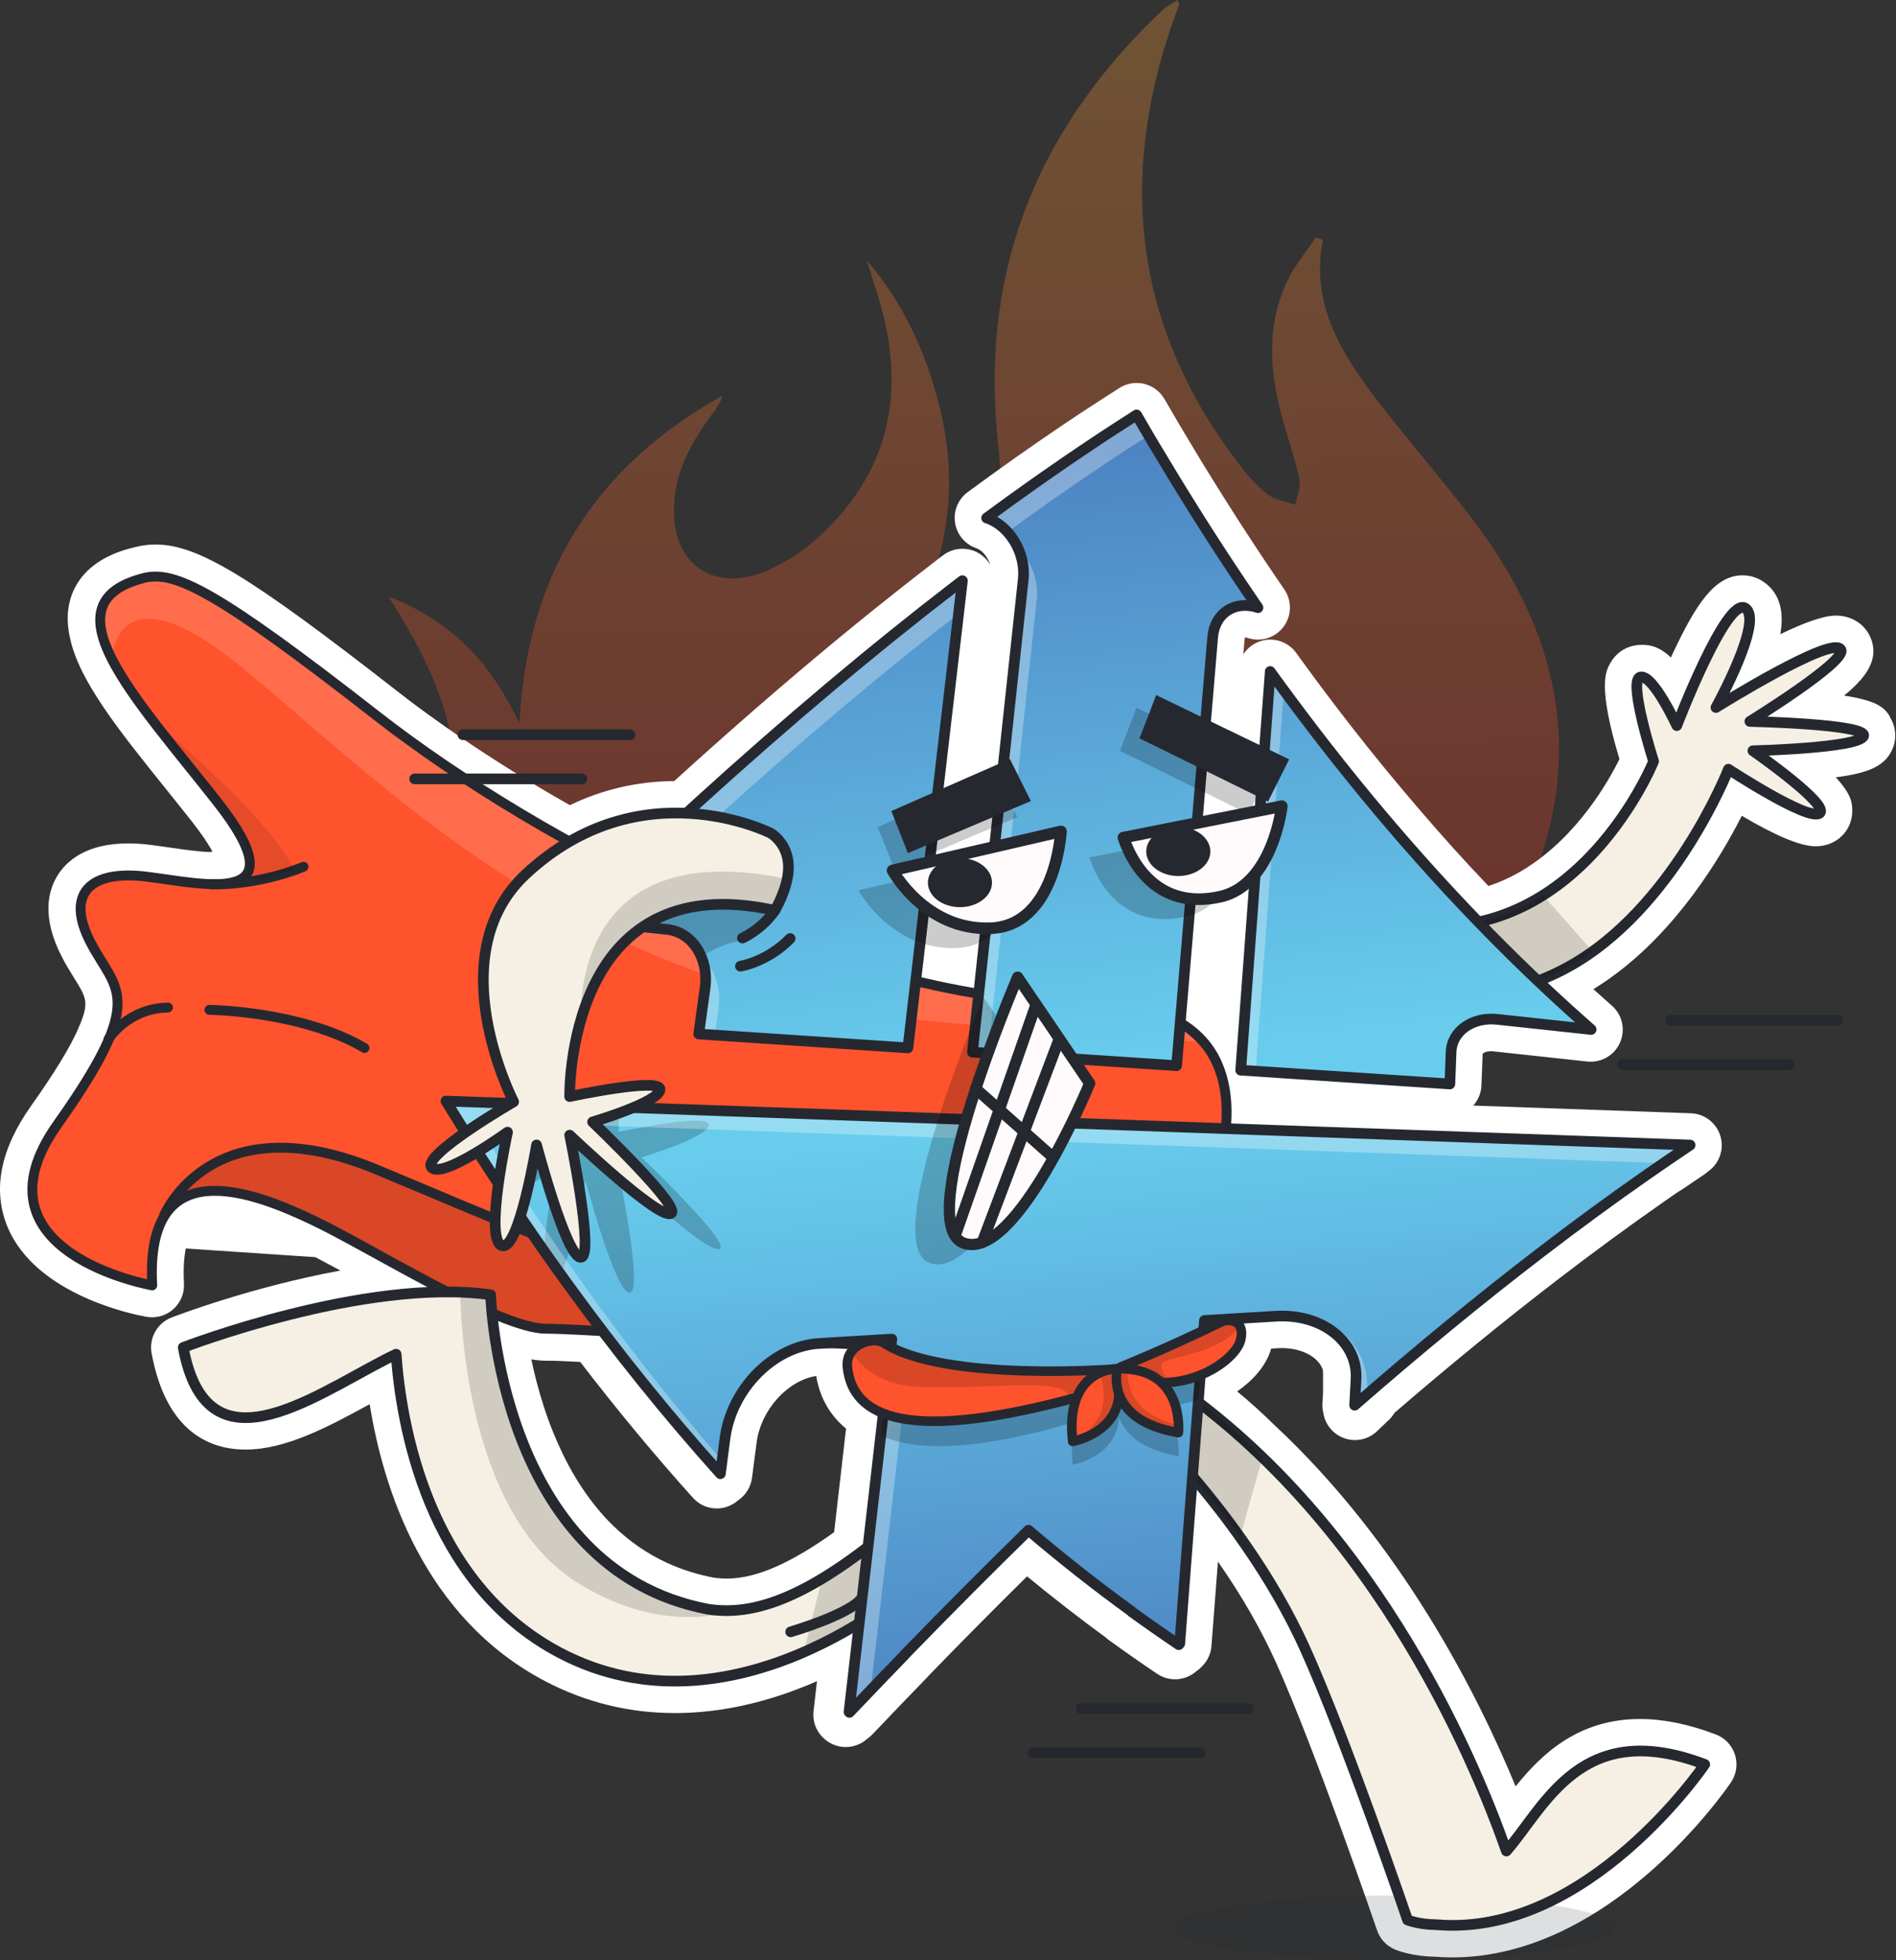 <svg width="1036" height="1071" viewBox="0 0 1036 1071" fill="none" xmlns="http://www.w3.org/2000/svg">
<rect x="0" y="0" width="1036" height="1071" fill="#333333" stroke="none"/>
<path opacity="0.3" d="M84.582 467.255C90.819 487.188 95.015 507.237 103.408 525.626C112.354 545.238 129.606 558.526 153.211 564.908C138.174 539.322 132.229 513.036 140.388 485.002C148.315 457.697 163.556 434.588 186.053 415.587C186.024 423.193 183.547 430.1 183.372 437.065C183.022 450.295 182.847 463.729 184.742 476.784C186.286 487.363 193.164 496.105 205.607 498.174C218.021 500.214 228.629 494.357 233.087 484.827C240.023 469.994 246.522 454.083 248.066 438.201C251.68 401.454 238.071 368.028 218.75 336.468C216.622 333 214.553 329.532 212.455 326.035C247.746 339.44 269.223 363.832 283.852 395.392C287.582 316.943 322.523 256.358 394.823 216.143C393.57 220.543 390.743 224.04 388.091 227.654C375.735 244.585 366.789 262.565 368.421 283.751C370.461 310.066 391.821 322.917 417.874 312.251C428.598 307.851 438.856 301.148 447.219 293.484C487.231 256.941 494.778 212.762 480.412 163.979C478.284 156.723 475.895 149.525 473.651 142.298C493.38 165.349 505.357 191.431 512.671 219.319C522.638 257.261 520.131 294.417 503.608 330.669C490.407 359.636 480.382 389.506 482.714 421.357C483.705 434.85 488.309 448.138 491.281 461.485C493.263 461.339 495.245 461.194 497.226 461.077C481.84 423.047 498.217 391.749 519.578 361.53C520.627 360.043 521.559 358.47 522.521 356.925C541.55 326.764 549.273 294.184 546.825 259.418C546.009 247.849 544.581 236.309 543.94 224.739C539.219 139.238 570.605 66.618 634.891 5.828C637.222 3.643 640.253 2.098 643.313 0C644.041 1.923 644.42 2.39 644.304 2.71C643.109 6.091 641.768 9.413 640.573 12.764C610.82 98.848 620.116 179.832 677.612 254.347C682.042 260.117 687.054 265.771 692.912 270.229C696.846 273.231 702.732 273.989 707.745 275.766C708.59 271.191 710.863 266.383 710.018 262.07C708.036 252.016 704.626 242.224 701.741 232.345C694.048 206.001 691.134 179.57 703.257 153.722C707.249 145.212 713.631 137.694 718.935 129.738C720.246 130.146 721.587 130.554 722.898 130.962C715.875 165.407 732.544 192.742 752.564 218.765C769.292 240.505 787.505 261.312 804.145 283.11C846.633 338.712 864.235 399.035 842.641 466.352C842.233 467.634 820.318 571.698 666.684 656.238C661.934 656.617 657.126 656.937 652.288 657.2C653.512 653.819 653.541 652.275 654.416 651.517C700.984 609.32 690.843 552.552 661.468 512.046C651.297 497.999 640.049 484.624 629.412 470.869C609.101 444.641 597.648 416.053 602.573 383.124C602.777 381.667 602.252 380.122 602.077 378.636C588.206 405.971 584.651 434.617 592.373 463.059C598.872 487.071 609.8 510.064 618.892 533.436C630.316 562.839 628.451 590.873 606.099 615.207C583.019 640.297 552.916 652.508 517.45 646.155C472.048 638.024 439.205 613.75 420.905 573.68C408.403 546.287 406.771 517.524 408.519 488.324C408.782 483.895 408.549 479.436 408.549 475.007C372.413 519.885 356.152 568.085 374.511 623.279C367.663 617.859 362.418 612.176 356.881 606.785C341.465 591.806 324.708 578.547 302.328 573.447C286.038 569.746 271.525 572.835 261.267 585.89C251.155 598.771 250.543 613.516 260.218 625.931C267.445 635.256 278.84 641.929 288.864 649.186C292.711 651.954 297.956 653.062 302.59 654.956C273.04 657.054 243.695 659.706 215.107 656.558C141.379 648.457 91.576 605.269 80.036 541.857C75.49 516.854 76.335 491.734 84.582 467.284V467.255Z" fill="url(#paint0_linear_2059_2893)"/>
<path d="M1032.76 391.544C1029.96 387.289 1027.11 382.976 1007.61 380.033C1019.27 370.533 1027.31 360.304 1021.95 348.035C1018.77 340.808 1011.57 336.321 1003.15 336.321C996.217 336.321 985.173 340.459 972.787 346.491C974.652 335.767 973.545 324.46 963.375 317.699C960.053 315.484 956.177 314.319 952.184 314.319C937.06 314.319 926.802 329.851 914.184 356.661C913.776 357.506 913.397 358.352 912.989 359.197C905.733 352.319 900.254 352.319 896.874 352.319C895.358 352.319 893.843 352.494 892.386 352.815C887.082 354.039 882.682 357.361 879.943 362.169C877.407 366.628 872.803 374.7 884.897 414.711C878.923 426.805 862.137 456.471 833.812 474.335C832.209 475.355 830.548 476.346 828.887 477.249C828.828 477.249 828.799 477.307 828.741 477.336C823.787 480.047 818.629 482.32 813.296 484.068C806.826 477.249 800.648 470.605 794.616 463.931C788.496 457.17 782.027 449.798 774.858 441.434C762.123 426.601 749.884 411.651 738.49 397.022C734.177 391.485 729.893 385.89 725.609 380.237C721.325 374.583 717.1 368.842 712.874 363.072C711.33 360.945 709.785 358.818 708.241 356.69C704.889 352.057 699.586 349.434 694.078 349.434C692.504 349.434 690.901 349.638 689.328 350.104C685.131 351.299 681.605 353.98 679.361 357.506L680.032 349.493C680.09 348.881 680.207 348.473 680.294 348.239C680.527 348.239 681.022 348.269 681.78 348.531C683.616 349.143 685.481 349.434 687.346 349.434C692.737 349.434 697.925 346.957 701.305 342.469C705.822 336.466 706.026 328.248 701.771 322.041C686.268 299.457 670.852 275.619 655.961 251.198C652.639 245.749 649.346 240.27 646.053 234.733L641.477 226.923C639.729 223.951 637.951 220.949 636.232 217.948C633.842 213.839 629.879 210.866 625.246 209.73C623.876 209.38 622.477 209.234 621.078 209.234C617.785 209.234 614.522 210.167 611.695 211.945C607.557 214.567 603.389 217.248 599.281 219.929C595.084 222.639 590.888 225.379 586.662 228.205C582.437 231.003 578.211 233.859 573.986 236.773C569.731 239.658 565.476 242.601 561.251 245.574C559.298 246.943 557.317 248.313 555.306 249.712C546.593 255.861 537.675 262.301 528.758 268.858C523.513 272.734 520.861 279.203 521.852 285.643C522.871 292.084 527.359 297.446 533.537 299.515C533.566 299.515 533.625 299.515 533.654 299.544C533.741 299.573 533.945 299.66 534.237 299.806L534.557 299.981C534.82 300.127 535.082 300.272 535.49 300.535L535.606 300.593C536.306 301.088 536.947 301.7 537.588 302.4C538.695 303.653 539.686 305.168 540.386 306.8C540.619 307.354 540.852 307.908 541.027 308.52C539.511 305.897 537.297 303.653 534.528 302.079C531.847 300.535 528.845 299.806 525.873 299.806C522.114 299.806 518.384 301.03 515.266 303.391L509.495 307.82C504.192 311.9 498.888 316.038 493.555 320.234C488.222 324.431 482.86 328.715 477.469 333.028C448.269 356.516 417.991 382.277 387.393 409.611C381.244 415.09 375.095 420.656 368.888 426.28L368.392 426.718C348.314 426.863 329.197 431.293 311.391 439.889C309.352 438.753 307.341 437.587 305.359 436.451C286.942 425.814 269.165 414.682 252.467 403.346C246.144 399.033 239.878 394.633 233.846 390.261C227.93 385.978 222.247 381.694 216.944 377.527C136.426 314.698 108.042 297.475 84.962 297.475C81.348 297.475 77.909 297.912 74.383 298.786C59.288 302.167 48.564 308.782 42.473 318.399C37.053 326.995 35.654 337.224 38.306 348.793C43.289 372.048 65.029 399.121 90.178 430.419C92.917 433.828 95.686 437.296 98.454 440.764C100.582 443.445 102.709 446.097 104.836 448.807C106.089 450.38 107.255 451.925 108.333 453.382L109.353 454.81C110.023 455.713 110.665 456.617 111.277 457.491L112.297 459.036C112.792 459.764 113.258 460.493 113.695 461.192C114.016 461.687 114.307 462.154 114.57 462.62C114.919 463.232 115.298 463.815 115.59 464.368C115.764 464.66 115.91 464.951 116.085 465.243L114.686 465.505C108.042 465.272 100.028 464.106 92.276 462.97C88.867 462.474 85.515 462.008 82.397 461.6C78.084 461.046 73.917 460.784 70.041 460.784C46.932 460.784 36.208 470.459 31.283 478.56C26.242 486.837 22.628 501.232 33.847 522.855C36.179 527.372 38.539 531.161 40.608 534.483C47.02 544.799 48.681 547.48 43.872 559.37C43.348 560.331 42.94 561.351 42.59 562.371C38.015 572.629 29.622 586.355 16.975 604.189C0.16 627.911 -4.182 650.087 4.036 670.108C19.539 707.788 73.888 718.337 80.037 719.415C81.057 719.59 82.048 719.677 83.068 719.677C87.322 719.677 91.46 718.133 94.666 715.277C98.658 711.722 100.815 706.564 100.523 701.231C100.057 692.721 100.611 686.514 101.514 682.085L172.328 686.835C176.495 689.02 181.129 691.497 186.025 694.149C137.62 703.008 96.152 718.861 93.733 719.794C85.894 722.825 81.319 731.013 82.834 739.289C90.848 782.827 115.182 791.948 134.182 791.948C156.184 791.948 179.409 779.505 201.994 767.149C209.367 813.105 231.573 883.744 297.986 918.539C319.959 930.05 343.768 935.907 368.742 935.907C393.716 935.907 419.74 930.108 446.084 918.626L446.404 918.481L444.539 934.8C443.869 940.512 446.084 946.194 450.426 949.983L451.038 950.507C454.272 953.159 458.206 954.471 462.111 954.471C466.337 954.471 470.533 952.955 473.855 949.954C474.875 949.254 475.837 948.438 476.711 947.535C486.853 936.869 497.052 926.232 507.048 915.945C507.397 915.596 507.747 915.188 508.068 914.809C525.873 896.479 543.679 878.499 561.193 861.218C575.589 873.049 590.043 884.298 604.322 894.701C604.613 894.964 604.905 895.226 605.196 895.488C605.488 895.75 605.837 895.983 606.158 896.217C614.813 902.482 623.614 908.631 632.327 914.488C635.299 916.47 638.68 917.461 642.06 917.461C646.286 917.461 650.511 915.916 653.804 912.973C654.766 912.332 655.669 911.574 656.514 910.7L657.039 910.146C659.895 907.203 661.643 903.356 661.964 899.276L665.49 853.145C678.371 871.592 688.978 890.068 697.109 908.048C718.499 955.403 752.099 1053.61 752.448 1054.6C754.08 1059.38 757.694 1063.23 762.386 1065.15C763.901 1065.76 771.944 1068.82 783.746 1069C787.01 1069.26 790.303 1069.4 793.596 1069.4C880.088 1069.4 943.209 977.667 945.832 973.733C948.833 969.304 949.62 963.767 948.017 958.667C946.414 953.567 942.568 949.487 937.555 947.593C922.81 941.969 908.88 939.142 896.203 939.142C862.632 939.142 842.641 957.909 828.158 975.948C807.147 925.067 765.591 843.062 696.293 778.485C689.27 771.607 682.713 765.692 675.981 760.155C685.51 753.598 692.271 745.234 694.573 736.783L698.362 736.55C699.061 736.521 699.731 736.492 700.431 736.492C711.417 736.492 720.684 741.504 722.841 748.527C722.899 749.168 722.928 749.722 722.928 750.247V760.796L722.578 766.799C722.491 768.577 722.666 770.296 723.074 771.957C724.006 777.873 727.911 782.973 733.536 785.362C735.75 786.295 738.052 786.761 740.355 786.761C744.813 786.761 749.185 785.071 752.507 781.836L758.976 775.658C760.142 774.551 761.133 773.269 761.919 771.928C792.78 745.322 823.146 720.552 852.229 698.258C871.55 683.454 890.812 669.35 909.521 656.294C911.998 654.575 914.475 652.856 916.923 651.166C917.593 650.816 918.234 650.437 918.846 650.029C922.955 647.231 927.035 644.463 931.115 641.724C931.844 641.257 932.514 640.704 933.126 640.15C939.362 635.925 942.189 628.173 940.12 620.917C938.051 613.602 931.494 608.473 923.917 608.211L805.02 604.015C807.73 600.984 809.333 597.108 809.478 592.999L810.149 575.66C810.557 575.252 811.984 574.319 814.724 574.319C815.161 574.319 815.627 574.319 816.152 574.407L867.324 579.944C867.965 580.002 868.577 580.031 869.218 580.031C876.096 580.031 882.419 575.98 885.217 569.569C888.277 562.575 886.47 554.416 880.729 549.403C877.378 546.46 873.998 543.458 870.646 540.428C871.083 540.165 871.521 539.903 871.958 539.612L873.123 538.854C875.542 537.31 877.873 535.736 880.088 534.162C880.147 534.133 880.205 534.075 880.234 534.046C916.165 508.285 939.945 468.914 951.747 445.689C970.456 456.762 983.978 462.358 992.05 462.358C997.733 462.358 1001.75 460.318 1004.14 458.628C1009.16 455.043 1012.13 449.215 1012.1 443.037C1012.1 439.248 1012.04 434.323 1003.07 424.678C1021.02 422.375 1030.34 418.5 1034.25 408.766C1036.52 403.113 1035.88 396.702 1032.53 391.602L1032.76 391.544ZM397.009 862.412C395.523 862.412 394.008 862.354 392.638 862.208C392.551 862.208 392.463 862.208 392.405 862.208C391.501 862.121 390.627 862.004 389.782 861.888C380.894 860.169 372.472 857.487 364.662 853.932C353.88 849.007 343.972 842.188 335.2 833.679C334.267 832.775 333.364 831.872 332.461 830.94C330.683 829.104 328.935 827.18 327.274 825.199C325.642 823.246 324.01 821.206 322.465 819.137C320.95 817.097 319.434 814.97 318.007 812.814C316.608 810.686 315.209 808.501 313.898 806.257C309.555 798.942 305.621 790.87 302.154 782.273C300.376 777.844 298.686 773.21 297.141 768.431C296.413 766.158 295.713 763.885 295.043 761.641C294.402 759.397 293.79 757.182 293.207 754.997C292.158 750.975 291.196 746.837 290.322 742.67C293.236 743.165 295.917 743.398 298.423 743.398H299.647C303.086 743.398 309.963 743.69 317.045 744.069C337.123 770.209 357.814 795.154 378.65 818.321C382.03 822.081 386.781 824.12 391.647 824.12C393.367 824.12 395.115 823.858 396.834 823.334C399.311 822.576 401.526 821.265 403.391 819.604C407.471 816.835 410.269 812.435 410.91 807.393L413.416 788.131C415.776 770.209 430.289 754.239 445.996 751.733C447.89 763.477 453.515 773.327 462.286 780.466L455.788 837.059C455.351 837.38 454.039 838.312 454.039 838.312C452.932 839.099 451.854 839.857 450.775 840.585L450.426 840.819C449.289 841.605 448.182 842.363 447.162 843.004C447.162 843.004 446.929 843.179 446.9 843.179C445.763 843.937 444.626 844.665 443.461 845.394C442.324 846.122 441.188 846.822 440.08 847.492C425.51 856.264 413.037 861.072 401.934 862.179C400.244 862.354 398.583 862.442 396.922 862.442L397.009 862.412Z" fill="white"/>
<path opacity="0.15" d="M761.919 1070.89C828.357 1070.89 882.215 1062.97 882.215 1053.2C882.215 1043.43 828.357 1035.51 761.919 1035.51C695.481 1035.51 641.623 1043.43 641.623 1053.2C641.623 1062.97 695.481 1070.89 761.919 1070.89Z" fill="#262830"/>
<path d="M78.435 315.809C92.627 312.662 118.184 322.657 206.191 391.315C294.199 460.001 460.509 548.621 597.329 548.359C734.148 548.067 644.917 717.525 598.757 730.989C552.596 744.423 324.302 725.539 298.832 725.947C273.362 726.355 202.927 681.827 171.28 666.761C139.632 651.694 79.076 627.245 83.185 702.255C83.185 702.255 -18.315 684.45 31.371 614.335C81.057 544.25 63.31 541.539 49.468 514.846C35.626 488.152 49.148 475.068 80.329 478.973C111.51 482.878 164.373 496.108 118.65 438C72.927 379.891 24.231 327.816 78.493 315.809H78.435Z" fill="#FF532D"/>
<path opacity="0.15" d="M448.211 699.252C354.958 706.945 295.713 676.201 205.753 638.9C115.794 601.599 96.036 656.443 96.036 656.443C96.036 656.443 96.21 656.618 96.444 656.851C115.386 642.135 149.831 656.531 171.221 666.701C202.898 681.796 273.304 726.295 298.773 725.887C324.243 725.479 552.538 744.363 598.698 730.929C613.356 726.645 632.356 706.654 647.073 681.359C590.451 672.325 512.759 693.919 448.182 699.223L448.211 699.252Z" fill="black"/>
<path opacity="0.15" d="M657.681 569.397C646.607 556.458 627.432 548.299 597.3 548.357C460.48 548.648 294.17 460 206.162 391.313C195.001 382.6 184.86 374.848 175.622 367.942C173.611 366.426 171.659 364.969 169.736 363.571C168.686 362.813 167.696 362.084 166.705 361.327C165.714 360.598 164.694 359.84 163.732 359.141C162.742 358.412 161.751 357.713 160.789 357.014C159.857 356.343 158.924 355.673 158.021 355.032C157.059 354.333 156.097 353.662 155.165 352.992C154.291 352.351 153.387 351.739 152.542 351.127C151.639 350.486 150.706 349.845 149.832 349.204C148.987 348.621 148.171 348.038 147.355 347.484C146.481 346.872 145.577 346.26 144.732 345.648C143.945 345.095 143.158 344.57 142.401 344.046C141.556 343.492 140.74 342.909 139.924 342.355C139.108 341.802 138.35 341.306 137.563 340.782C136.368 339.995 135.203 339.208 134.066 338.48C133.105 337.839 132.143 337.197 131.181 336.615C130.482 336.148 129.782 335.74 129.112 335.303C128.413 334.866 127.713 334.429 127.043 333.992C126.344 333.555 125.674 333.147 125.003 332.739C124.362 332.331 123.721 331.952 123.08 331.573C122.439 331.165 121.798 330.786 121.157 330.407C120.545 330.029 119.933 329.679 119.321 329.329C118.709 328.98 118.126 328.63 117.514 328.28C116.931 327.93 116.348 327.61 115.765 327.289C115.212 326.969 114.629 326.648 114.075 326.357C113.492 326.036 112.939 325.745 112.385 325.424C111.86 325.133 111.336 324.841 110.84 324.579C110.229 324.259 109.617 323.938 109.034 323.647C108.451 323.355 107.839 323.035 107.285 322.743C106.528 322.364 105.77 321.986 105.012 321.636C104.604 321.432 104.196 321.257 103.788 321.082C103.293 320.849 102.768 320.616 102.302 320.412C101.894 320.237 101.486 320.062 101.078 319.887C100.612 319.683 100.175 319.509 99.738 319.305C99.33 319.13 98.951 318.984 98.572 318.838C98.135 318.663 97.698 318.518 97.29 318.343C96.911 318.197 96.561 318.081 96.212 317.964C95.803 317.818 95.395 317.673 94.987 317.556C94.667 317.439 94.317 317.323 93.997 317.235C93.56 317.09 93.152 316.973 92.744 316.857C92.452 316.769 92.161 316.682 91.898 316.624C91.374 316.478 90.879 316.361 90.383 316.245C90.208 316.216 90.033 316.157 89.859 316.128C89.276 316.012 88.693 315.895 88.139 315.808C87.906 315.778 87.702 315.749 87.469 315.72C87.09 315.662 86.74 315.604 86.391 315.574C86.158 315.574 85.924 315.516 85.691 315.516C85.371 315.487 85.05 315.458 84.73 315.429C84.497 315.429 84.293 315.429 84.059 315.429C83.739 315.429 83.448 315.429 83.156 315.429C82.952 315.429 82.748 315.429 82.544 315.429C82.253 315.429 81.961 315.429 81.67 315.487C81.495 315.487 81.291 315.487 81.116 315.516C80.796 315.516 80.504 315.574 80.213 315.633C80.067 315.633 79.921 315.662 79.776 315.691C79.338 315.749 78.901 315.837 78.493 315.924C77.24 316.245 76.046 316.594 74.88 316.944C74.443 317.09 74.064 317.236 73.627 317.381C72.927 317.614 72.228 317.847 71.587 318.081C71.062 318.285 70.567 318.518 70.072 318.722C69.576 318.926 69.081 319.13 68.614 319.334C68.061 319.596 67.536 319.887 67.012 320.15C66.662 320.324 66.283 320.499 65.963 320.703C65.963 320.703 65.963 320.703 65.933 320.703C55.967 326.386 53.228 334.75 55.413 345.095C56.462 349.612 58.386 354.507 61.067 359.753C61.824 351.768 68.323 316.42 123.08 357.597C124.654 358.762 126.169 359.87 127.684 360.889C210.854 428.877 312.034 538.274 496.529 556.721C559.824 563.044 613.269 566.104 657.71 569.485L657.681 569.397Z" fill="white"/>
<path d="M78.434 315.806C95.511 311.435 118.183 322.655 206.191 391.312C294.198 459.999 460.509 548.618 597.328 548.356C734.148 548.064 644.916 717.522 598.756 730.986C552.596 744.42 324.301 725.536 298.832 725.944C273.362 726.352 202.927 681.824 171.279 666.758C139.631 651.692 79.075 627.242 83.184 702.252C83.184 702.252 -18.316 684.447 31.371 614.332C81.057 544.247 63.31 541.537 49.468 514.843C35.625 488.149 49.147 475.065 80.328 478.97C111.51 482.875 164.373 496.105 118.65 437.997C72.927 379.889 24.668 329.59 78.493 315.806H78.434Z" stroke="#262830" stroke-width="5.391" stroke-linecap="round" stroke-linejoin="round"/>
<path d="M301.863 678.036C271.963 667.312 241.248 653.644 205.754 638.928C115.794 601.627 89.742 663.815 89.742 663.815" stroke="#262830" stroke-width="5.391" stroke-linecap="round" stroke-linejoin="round"/>
<path d="M326.429 685C326.429 685 340.154 691.032 353.851 693.218" stroke="#262830" stroke-width="5.391" stroke-linecap="round" stroke-linejoin="round"/>
<path d="M59.288 567.733C59.288 567.733 69.575 550.86 91.781 550.452" stroke="#262830" stroke-width="5.391" stroke-linecap="round" stroke-linejoin="round"/>
<path d="M115.648 483.135C115.648 483.135 139.515 484.243 165.83 473.548" stroke="#262830" stroke-width="5.391" stroke-linecap="round" stroke-linejoin="round"/>
<path opacity="0.1" d="M85.224 394.955L85.749 396.529C95.802 409.642 107.284 423.63 118.591 437.997C138.961 463.904 139.719 475.619 131.588 480.311C150.705 480.369 160.497 474.774 160.497 474.774C147.325 446.39 85.195 394.955 85.195 394.955H85.224Z" fill="black"/>
<path d="M114.424 551.708C114.424 551.708 164.606 552.262 199.168 572.544" stroke="#262830" stroke-width="5.391" stroke-linecap="round" stroke-linejoin="round"/>
<path d="M481.839 839.101C435.999 876.373 408.432 882.463 386.779 879.141C272.137 857.256 268.086 707.381 268.086 707.381C199.516 697.735 100.114 736.173 100.114 736.173C112.82 805.005 168.597 764.469 210.561 742.73C212.601 741.681 214.553 740.748 216.447 739.845C219.099 777.292 233.204 864.862 306.145 903.096C400.243 952.403 496.789 867.252 496.789 867.252L481.81 839.101H481.839Z" fill="#F5F0E3"/>
<path opacity="0.15" d="M268.086 707.351C262.695 706.593 257.071 706.156 251.359 705.952C252.204 736.959 259.548 829.687 315.47 864.628C350.848 886.746 381.767 885.872 403.74 879.548C397.62 880.16 392.054 879.898 386.809 879.082C272.166 857.197 268.115 707.322 268.115 707.322L268.086 707.351Z" fill="black"/>
<path d="M739.509 534.454C739.509 534.454 797.734 560.274 856.075 528.713C914.416 497.153 944.432 420.249 944.432 420.249C944.432 420.249 987.97 448.778 994.206 444.32C1000.44 439.861 957.808 410.166 957.808 410.166C957.808 410.166 1015.6 408.767 1018.28 402.152C1020.96 395.537 956.147 394.138 956.147 394.138C956.147 394.138 1008.81 361.645 1005.92 355.059C1002.07 346.258 937.613 386.532 937.613 386.532C937.613 386.532 963.928 339.089 953.67 332.27C943.412 325.451 916.223 396.411 916.223 396.411C916.223 396.411 903.226 368.289 896.29 369.892C889.355 371.495 903.547 415.936 903.547 415.936C903.547 415.936 856.483 533.143 747.523 500.417L739.48 534.454H739.509Z" fill="#F5F0E3"/>
<path d="M739.509 534.454C739.509 534.454 797.734 560.274 856.075 528.713C914.416 497.153 944.432 420.249 944.432 420.249C944.432 420.249 987.97 448.778 994.206 444.32C1000.44 439.861 957.808 410.166 957.808 410.166C957.808 410.166 1015.6 408.767 1018.28 402.152C1020.96 395.537 956.147 394.138 956.147 394.138C956.147 394.138 1008.81 361.645 1005.92 355.059C1002.07 346.258 937.613 386.532 937.613 386.532C937.613 386.532 963.928 339.089 953.67 332.27C943.412 325.451 916.223 396.411 916.223 396.411C916.223 396.411 903.226 368.289 896.29 369.892C889.355 371.495 903.547 415.936 903.547 415.936C903.547 415.936 856.483 533.143 747.523 500.417L739.48 534.454H739.509Z" stroke="#262830" stroke-width="5.828" stroke-linecap="round" stroke-linejoin="round"/>
<path opacity="0.15" d="M856.075 528.716C861.029 526.035 865.75 523.004 870.296 519.769C862.166 510.59 851.325 498.379 843.136 489.112C827.662 498.846 809.07 505.694 787.126 506.131C781.356 517.205 776.402 527.171 776.519 528.657C776.665 530.668 789.137 537.983 800.269 544.19C817.463 543.316 836.784 539.177 856.104 528.716H856.075Z" fill="black"/>
<path d="M823.116 1011.27C805.252 960.331 747.698 822.346 627.605 747.277L607.847 761.528C607.847 761.528 676.971 820.772 713.165 900.853C735.167 949.52 769.117 1048.95 769.117 1048.95C769.117 1048.95 775.265 1051.46 784.707 1051.51C867.294 1058.74 931.493 963.945 931.493 963.945C863.914 938.213 844.564 986.646 823.116 1011.27Z" fill="#F5F0E3"/>
<path d="M823.116 1011.27C805.252 960.331 747.698 822.346 627.605 747.277L607.847 761.528C607.847 761.528 676.971 820.772 713.165 900.853C735.167 949.52 769.117 1048.95 769.117 1048.95C769.117 1048.95 775.265 1051.46 784.707 1051.51C867.294 1058.74 931.493 963.945 931.493 963.945C863.914 938.213 844.564 986.646 823.116 1011.27Z" stroke="#262830" stroke-width="5.828" stroke-linecap="round" stroke-linejoin="round"/>
<path opacity="0.15" d="M677.583 839.831L689.764 796.497C669.307 775.749 653.716 763.597 627.576 747.277L607.818 761.528C607.818 761.528 643.896 792.476 677.583 839.831Z" fill="black"/>
<path opacity="0.15" d="M496.819 867.254L481.84 839.104C469.746 848.953 458.935 856.588 449.143 862.475L439.177 902.632C473.739 887.595 496.819 867.254 496.819 867.254Z" fill="black"/>
<path d="M481.839 839.101C435.999 876.373 408.432 882.463 386.779 879.141C272.137 857.256 268.086 707.381 268.086 707.381C199.516 697.735 100.114 736.173 100.114 736.173C112.82 805.005 168.597 764.469 210.561 742.73C212.601 741.681 214.553 740.748 216.447 739.845C219.099 777.292 233.204 864.862 306.145 903.096C400.243 952.403 496.789 867.252 496.789 867.252L481.81 839.101H481.839Z" stroke="#262830" stroke-width="5.828" stroke-linecap="round" stroke-linejoin="round"/>
<path d="M621.048 226.691C616.968 229.285 612.859 231.937 608.75 234.618C604.612 237.299 600.474 240.009 596.336 242.778C588.031 248.314 579.638 254.055 571.187 259.971C569.235 261.312 567.311 262.681 565.359 264.051C556.675 270.171 547.932 276.494 539.102 282.993C539.102 282.993 539.161 282.993 539.19 282.993C551.721 287.189 560.638 302.197 559.122 316.476C549.855 402.619 540.588 488.732 531.351 574.816C568.535 577.293 605.72 579.741 642.904 582.218C649.49 504.148 656.047 426.078 662.633 348.037C663.741 334.952 674.814 327.783 687.374 331.98C671.609 309.016 656.164 285.12 641.039 260.321C637.688 254.813 634.337 249.276 631.015 243.681C627.692 238.086 624.37 232.432 621.077 226.721L621.048 226.691ZM525.843 317.234C523.949 318.691 522.025 320.148 520.131 321.634C509.64 329.707 499.062 338.041 488.396 346.638C441.857 384.114 393.511 426.457 343.388 473.724C333.509 483.049 323.542 492.55 313.547 502.254C330.595 504.09 347.672 505.955 364.719 507.791C378.27 509.306 387.45 523.585 385.264 539.701C384.098 548.093 382.962 556.486 381.796 564.908C419.884 567.443 458.001 569.949 496.089 572.485C506.027 487.421 515.964 402.357 525.872 317.292L525.843 317.234ZM694.077 366.891C688.686 439.483 683.324 512.074 677.932 584.666C716.02 587.172 754.138 589.707 792.225 592.214C792.459 586.356 792.692 580.499 792.896 574.641C793.362 563.334 804.698 555.379 818.249 556.923C835.297 558.759 852.374 560.595 869.421 562.431C861.058 555.087 852.752 547.569 844.535 539.846C802.804 500.709 762.851 456.647 724.675 407.719C715.933 396.499 707.278 385.017 698.71 373.302C697.137 371.175 695.592 369.019 694.048 366.862L694.077 366.891Z" fill="url(#paint1_linear_2059_2893)"/>
<path d="M621.048 226.691C616.968 229.285 612.859 231.937 608.75 234.618C604.612 237.299 600.474 240.009 596.336 242.778C588.031 248.314 579.638 254.055 571.187 259.971C569.235 261.312 567.311 262.681 565.359 264.051C556.675 270.171 547.932 276.494 539.102 282.993C539.102 282.993 539.161 282.993 539.19 282.993C551.721 287.189 560.638 302.197 559.122 316.476C549.855 402.619 540.588 488.732 531.351 574.816C568.535 577.293 605.72 579.741 642.904 582.218C649.49 504.148 656.047 426.078 662.633 348.037C663.741 334.952 674.814 327.783 687.374 331.98C671.609 309.016 656.164 285.12 641.039 260.321C637.688 254.813 634.337 249.276 631.015 243.681C627.692 238.086 624.37 232.432 621.077 226.721L621.048 226.691ZM525.843 317.234C523.949 318.691 522.025 320.148 520.131 321.634C509.64 329.707 499.062 338.041 488.396 346.638C441.857 384.114 393.511 426.457 343.388 473.724C333.509 483.049 323.542 492.55 313.547 502.254C330.595 504.09 347.672 505.955 364.719 507.791C378.27 509.306 387.45 523.585 385.264 539.701C384.098 548.093 382.962 556.486 381.796 564.908C419.884 567.443 458.001 569.949 496.089 572.485C506.027 487.421 515.964 402.357 525.872 317.292L525.843 317.234ZM694.077 366.891C688.686 439.483 683.324 512.074 677.932 584.666C716.02 587.172 754.138 589.707 792.225 592.214C792.459 586.356 792.692 580.499 792.896 574.641C793.362 563.334 804.698 555.379 818.249 556.923C835.297 558.759 852.374 560.595 869.421 562.431C861.058 555.087 852.752 547.569 844.535 539.846C802.804 500.709 762.851 456.647 724.675 407.719C715.933 396.499 707.278 385.017 698.71 373.302C697.137 371.175 695.592 369.019 694.048 366.862L694.077 366.891Z" fill="url(#paint2_linear_2059_2893)"/>
<g opacity="0.3">
<path d="M350.79 484.419C400.913 437.152 449.259 394.809 495.798 357.333C505.182 349.786 514.507 342.442 523.745 335.302C524.444 329.299 525.143 323.267 525.843 317.264C523.949 318.721 522.025 320.178 520.131 321.664C509.64 329.736 499.062 338.071 488.396 346.667C441.857 384.143 393.511 426.486 343.388 473.754C333.509 483.079 323.542 492.579 313.547 502.283L330.216 504.09C337.122 497.475 344 490.918 350.819 484.478L350.79 484.419Z" fill="white"/>
<path d="M550.526 290.688C557.986 285.239 565.388 279.876 572.761 274.689C574.713 273.32 576.665 271.979 578.589 270.609C587.04 264.694 595.433 258.982 603.738 253.416C607.905 250.648 612.043 247.937 616.152 245.256C619.999 242.75 623.816 240.302 627.634 237.884C625.448 234.153 623.234 230.423 621.048 226.664C616.968 229.258 612.859 231.91 608.75 234.591C604.612 237.272 600.474 239.982 596.336 242.75C588.031 248.287 579.638 254.028 571.187 259.944C569.234 261.284 567.311 262.654 565.359 264.023C556.674 270.143 547.932 276.467 539.102 282.965H539.189C543.502 284.452 547.378 287.191 550.555 290.717L550.526 290.688Z" fill="white"/>
<path d="M701.479 377.588C703.024 379.744 704.598 381.9 706.142 384.028C714.71 395.772 723.365 407.224 732.107 418.444C770.283 467.373 810.206 511.405 851.966 550.572C856.046 554.389 860.126 558.178 864.235 561.908L869.451 562.461C861.088 555.118 852.782 547.599 844.564 539.877C802.834 500.74 762.881 456.678 724.705 407.749C715.963 396.529 707.308 385.048 698.74 373.333C697.167 371.206 695.622 369.049 694.077 366.893C688.686 439.484 683.324 512.076 677.933 584.667C680.643 584.842 683.383 585.017 686.093 585.221C691.222 516.01 696.351 446.799 701.479 377.588Z" fill="white"/>
<path d="M381.767 564.852C384.71 565.056 387.625 565.231 390.568 565.435C391.267 560.394 391.967 555.381 392.637 550.34C394.152 539.354 390.335 529.241 383.457 523.413C385.322 528.251 386.022 533.817 385.235 539.645C384.069 548.038 382.933 556.43 381.767 564.852Z" fill="white"/>
<path d="M566.495 327.145C567.573 316.974 563.377 306.454 556.325 299.723C558.598 304.91 559.676 310.738 559.093 316.45C549.826 402.592 540.559 488.705 531.321 574.79C534.148 574.964 536.975 575.168 539.831 575.343C548.719 492.64 557.607 409.907 566.524 327.145H566.495Z" fill="white"/>
</g>
<path d="M923.509 625.611C915.641 630.886 907.685 636.306 899.671 641.901C880.7 655.131 861.408 669.265 841.767 684.331C808.837 709.568 774.975 737.369 740.209 767.705C740.471 762.926 740.704 758.147 740.966 753.367C741.986 733.114 722.578 717.756 697.604 719.068C684.461 719.855 671.289 720.641 658.146 721.428C653.629 780.265 649.112 839.131 644.624 897.968C644.45 898.143 644.275 898.317 644.1 898.521C635.474 892.722 626.936 886.748 618.426 880.599C618.426 880.599 618.397 880.599 618.368 880.57C618.397 880.541 618.455 880.512 618.485 880.483C599.339 866.611 580.513 851.807 562.037 836.071C562.037 836.071 562.008 836.042 561.979 836.013C561.95 836.042 561.921 836.1 561.892 836.129C540.094 857.432 518.005 879.638 495.566 902.718C495.245 903.038 494.924 903.388 494.604 903.708C494.604 903.708 494.633 903.708 494.662 903.708C494.662 903.738 494.604 903.767 494.604 903.796C484.521 914.2 474.351 924.778 464.151 935.531C464.064 935.473 464.005 935.385 463.918 935.327C471.728 867.427 479.509 799.498 487.319 731.599C474.176 732.386 461.004 733.172 447.861 733.959C422.887 735.271 399.748 758.525 396.135 785.831C395.29 792.271 394.445 798.682 393.629 805.123C364.924 773.184 337.152 738.709 310.284 701.67C294.198 679.494 278.432 656.384 263.016 632.401C256.518 622.26 250.048 611.973 243.666 601.54C470.271 609.554 696.904 617.568 923.509 625.582V625.611Z" fill="url(#paint3_linear_2059_2893)"/>
<g opacity="0.2">
<path d="M299.967 603.55C303.785 614.361 307.34 621.239 307.34 621.239C307.34 621.239 284.522 634.469 271.292 645.135C273.303 648.194 275.314 651.254 277.353 654.314C289.418 648.428 304.018 637.849 304.018 637.849C304.018 637.849 298.044 665.126 297.345 683.543C300.259 687.71 303.231 691.819 306.174 695.928C313.576 683.193 319.871 644.843 319.871 644.843C319.871 644.843 335.986 705.749 343.913 706.244C351.839 706.74 337.968 639.481 337.968 639.481C337.968 639.481 385.09 684.417 393.016 682.407C400.943 680.425 350.499 632.283 350.499 632.283C350.499 632.283 386.838 621.53 387.334 614.594C387.829 607.659 337.939 618.412 337.939 618.412C337.939 618.412 337.822 613.108 338.638 604.89C325.758 604.424 312.848 603.987 299.967 603.521V603.55Z" fill="black"/>
<path d="M313.518 502.223L364.69 507.76C373.025 508.693 379.698 514.492 383.108 522.535C390.481 518.484 396.367 515.104 406.304 513.734C417.99 512.161 430.638 471.508 430.638 471.508C430.638 471.508 393.22 446.825 337.56 479.202C329.575 486.749 321.59 494.413 313.518 502.223Z" fill="black"/>
</g>
<g opacity="0.3">
<path d="M496.935 739.062C492.826 739.295 488.746 739.557 484.637 739.79C477.089 805.475 469.542 871.16 461.994 936.845C462.081 936.903 462.14 936.991 462.227 937.049C466.773 932.27 471.29 927.52 475.836 922.828C482.859 861.573 489.911 800.317 496.935 739.062Z" fill="white"/>
<path d="M324.708 709.949C309.059 688.384 293.731 665.916 278.723 642.574C272.399 632.724 266.105 622.699 259.897 612.529C476.331 620.193 692.736 627.857 909.171 635.492C913.309 632.636 917.447 629.839 921.585 627.099C694.98 619.085 468.347 611.072 241.742 603.058C248.124 613.519 254.594 623.806 261.092 633.948C276.508 657.96 292.274 681.04 308.36 703.217C335.199 740.227 363 774.73 391.704 806.669C392.171 803.172 392.608 799.675 393.074 796.178C369.644 769.223 346.856 740.489 324.737 709.978L324.708 709.949Z" fill="white"/>
<path d="M624.458 883.95C624.458 883.95 624.429 883.95 624.4 883.921C624.429 883.891 624.487 883.862 624.517 883.833C605.895 870.311 587.594 855.916 569.614 840.645C569.614 840.645 569.585 840.645 569.556 840.616C569.527 840.645 569.497 840.704 569.468 840.733C568.623 841.549 567.778 842.423 566.904 843.239C583.194 856.848 599.717 869.758 616.532 881.968C616.503 881.997 616.444 882.026 616.415 882.055C616.415 882.055 616.444 882.055 616.474 882.085C624.954 888.233 633.521 894.207 642.147 900.007C642.322 899.832 642.497 899.657 642.672 899.453C642.73 898.608 642.788 897.763 642.876 896.918C636.698 892.692 630.549 888.379 624.458 883.95Z" fill="white"/>
<path d="M747.027 762.985C747.027 760.974 747.027 758.993 747.027 756.982C747.027 745.442 741.927 735.417 733.535 728.103C737.993 734.455 740.558 741.974 740.558 750.221C740.558 756.545 740.558 762.868 740.529 769.192C742.714 767.094 744.871 765.054 747.027 762.956V762.985Z" fill="white"/>
</g>
<path d="M621.049 226.691C616.969 229.285 612.86 231.937 608.751 234.618C604.613 237.299 600.475 240.009 596.337 242.778C588.032 248.314 579.639 254.055 571.188 259.971C569.235 261.312 567.312 262.681 565.36 264.051C556.675 270.171 547.933 276.494 539.103 282.993C539.103 282.993 539.161 282.993 539.19 282.993C551.721 287.189 560.639 302.197 559.123 316.476C549.856 402.619 540.589 488.732 531.351 574.816C568.536 577.293 605.721 579.741 642.905 582.218C649.491 504.148 656.048 426.078 662.634 348.037C663.741 334.952 674.815 327.783 687.375 331.98C671.61 309.016 656.165 285.12 641.04 260.321C637.689 254.813 634.338 249.276 631.015 243.681C627.693 238.086 624.371 232.432 621.078 226.721L621.049 226.691ZM525.844 317.234C523.949 318.691 522.026 320.148 520.132 321.634C509.641 329.707 499.063 338.041 488.397 346.638C441.858 384.114 393.512 426.457 343.389 473.724C333.51 483.049 323.543 492.55 313.548 502.254C330.595 504.09 347.672 505.955 364.72 507.791C378.271 509.306 387.451 523.585 385.265 539.701C384.099 548.093 382.963 556.486 381.797 564.908C419.885 567.443 458.002 569.949 496.09 572.485C506.027 487.421 515.965 402.357 525.873 317.292L525.844 317.234ZM694.078 366.891C688.686 439.483 683.324 512.074 677.933 584.666C716.021 587.172 754.138 589.707 792.226 592.214C792.459 586.356 792.693 580.499 792.897 574.641C793.363 563.334 804.699 555.379 818.25 556.923C835.298 558.759 852.374 560.595 869.422 562.431C861.059 555.087 852.753 547.569 844.535 539.846C802.805 500.709 762.852 456.647 724.676 407.719C715.934 396.499 707.279 385.017 698.711 373.302C697.138 371.175 695.593 369.019 694.049 366.862L694.078 366.891ZM923.509 625.61C915.641 630.884 907.685 636.305 899.671 641.9C880.7 655.13 861.408 669.264 841.767 684.33C808.837 709.566 774.975 737.367 740.209 767.704C740.471 762.925 740.704 758.145 740.966 753.366C741.986 733.113 722.578 717.755 697.604 719.067C684.461 719.853 671.289 720.64 658.146 721.427C653.629 780.264 649.112 839.13 644.624 897.966C644.45 898.141 644.275 898.316 644.1 898.52C635.474 892.721 626.936 886.747 618.426 880.598C618.426 880.598 618.397 880.598 618.368 880.569C618.397 880.54 618.455 880.511 618.485 880.482C599.339 866.61 580.513 851.806 562.037 836.07C562.037 836.07 562.008 836.041 561.979 836.012C561.95 836.041 561.921 836.099 561.892 836.128C540.094 857.431 518.005 879.636 495.566 902.716C495.245 903.037 494.924 903.387 494.604 903.707C494.604 903.707 494.633 903.707 494.662 903.707C494.662 903.736 494.604 903.766 494.604 903.795C484.521 914.198 474.351 924.777 464.151 935.53C464.064 935.472 464.005 935.384 463.918 935.326C471.728 867.426 479.509 799.497 487.319 731.597C474.176 732.384 461.004 733.171 447.861 733.958C422.887 735.269 399.748 758.524 396.135 785.83C395.29 792.27 394.445 798.681 393.629 805.121C364.924 773.182 337.152 738.708 310.284 701.669C294.198 679.492 278.432 656.383 263.016 632.4C256.518 622.258 250.048 611.972 243.666 601.539C470.271 609.553 696.904 617.567 923.509 625.581V625.61Z" stroke="#262830" stroke-width="5.828" stroke-linecap="round" stroke-linejoin="round"/>
<path d="M420.904 455.103C420.904 455.103 350.032 419.171 287.29 477.6C239.323 522.245 280.675 601.947 280.675 601.947C280.675 601.947 229.911 631.38 235.855 637.82C241.8 644.26 277.324 618.528 277.324 618.528C277.324 618.528 264.618 676.52 274.06 680.483C283.473 684.446 293.177 625.522 293.177 625.522C293.177 625.522 309.292 686.428 317.219 686.924C325.145 687.419 311.274 620.16 311.274 620.16C311.274 620.16 358.396 665.097 366.322 663.086C374.249 661.075 323.805 612.962 323.805 612.962C323.805 612.962 360.144 602.209 360.64 595.273C361.135 588.338 311.274 599.091 311.274 599.091C311.274 599.091 308.797 472.092 423.381 497.387C423.381 497.387 431.832 479.582 431.191 473.287C430.667 468.071 420.904 455.074 420.904 455.074V455.103Z" fill="#F5F0E3"/>
<path opacity="0.15" d="M430.113 480.195C326.078 458.398 316.957 530.843 317.102 558.149C326.923 523.558 353.209 481.944 423.381 497.447C423.381 497.447 427.957 487.801 430.113 480.195Z" fill="black"/>
<path d="M420.904 455.103C420.904 455.103 350.032 419.171 287.29 477.6C239.323 522.245 280.675 601.947 280.675 601.947C280.675 601.947 229.911 631.38 235.855 637.82C241.8 644.26 277.324 618.528 277.324 618.528C277.324 618.528 264.618 676.52 274.06 680.483C283.473 684.446 293.177 625.522 293.177 625.522C293.177 625.522 309.292 686.428 317.219 686.924C325.145 687.419 311.274 620.16 311.274 620.16C311.274 620.16 358.396 665.097 366.322 663.086C374.249 661.075 323.805 612.962 323.805 612.962C323.805 612.962 360.144 602.209 360.64 595.273C361.135 588.338 311.274 599.091 311.274 599.091C311.274 599.091 308.797 472.092 423.381 497.387C423.381 497.387 430.171 486.226 430.783 475.327C431.599 460.931 420.904 455.044 420.904 455.044V455.103Z" stroke="#262830" stroke-width="5.828" stroke-linecap="round" stroke-linejoin="round"/>
<path d="M682.158 933.492H590.829" stroke="#262830" stroke-width="5.828" stroke-linecap="round" stroke-linejoin="round"/>
<path d="M655.844 957.62H564.514" stroke="#262830" stroke-width="5.828" stroke-linecap="round" stroke-linejoin="round"/>
<path d="M344.262 401.396H252.932" stroke="#262830" stroke-width="5.828" stroke-linecap="round" stroke-linejoin="round"/>
<path d="M317.918 425.526H226.588" stroke="#262830" stroke-width="5.828" stroke-linecap="round" stroke-linejoin="round"/>
<path d="M1004.17 557.448H912.813" stroke="#262830" stroke-width="5.828" stroke-linecap="round" stroke-linejoin="round"/>
<path d="M977.829 581.605H886.499" stroke="#262830" stroke-width="5.828" stroke-linecap="round" stroke-linejoin="round"/>
<path d="M405.693 512.484C405.693 512.484 416.126 507.909 423.382 497.447" stroke="#262830" stroke-width="5.828" stroke-linecap="round" stroke-linejoin="round"/>
<path d="M404.585 527.841C404.585 527.841 419.127 525.656 431.745 512.746" stroke="#262830" stroke-width="5.828" stroke-linecap="round" stroke-linejoin="round"/>
<path d="M432.036 891.528C432.036 891.528 462.897 882.465 470.299 873.839" stroke="#262830" stroke-width="5.828" stroke-linecap="round" stroke-linejoin="round"/>
<path opacity="0.2" d="M611.956 410.225L682.187 444.728L693.669 421.736L621.019 386.62L611.956 410.225Z" fill="black"/>
<path opacity="0.2" d="M488.688 474.89L555.888 446.418L544.406 423.426L479.625 451.868L488.688 474.89Z" fill="black"/>
<g opacity="0.2">
<path d="M522.609 517.961C558.307 516.592 561.075 465.069 561.075 465.069L469.046 486.372C469.046 486.372 486.91 519.331 522.609 517.961Z" fill="black"/>
<path d="M624.371 462.682C621.864 462.769 619.475 463.264 617.347 464.08L595.229 468.481C601.407 487.015 617.202 507.618 648.121 500.77C677.029 494.358 681.779 451.316 681.779 451.316L624.4 462.711L624.371 462.682Z" fill="black"/>
<path d="M508.067 690.044C536.742 700.039 576.754 602.706 576.754 602.706L537.412 544.715C537.412 544.715 479.421 680.048 508.067 690.073V690.044Z" fill="black"/>
</g>
<path d="M556.063 533.875L595.404 591.866C595.404 591.866 555.392 689.199 526.717 679.204C498.042 669.208 556.063 533.846 556.063 533.846V533.875Z" fill="#FFFBFC"/>
<path d="M487.697 475.536L579.726 454.233C579.726 454.233 576.987 505.726 541.259 507.125C505.561 508.495 487.697 475.536 487.697 475.536Z" fill="#FFFBFC"/>
<path d="M613.88 457.612L700.401 440.447C700.401 440.447 695.651 483.46 666.742 489.9C635.852 496.778 620.058 476.175 613.851 457.612H613.88Z" fill="#FFFBFC"/>
<path d="M487.697 475.536L579.726 454.233C579.726 454.233 576.987 505.726 541.259 507.125C505.561 508.495 487.697 475.536 487.697 475.536Z" stroke="#262830" stroke-width="6.353" stroke-linecap="round" stroke-linejoin="round"/>
<path d="M613.88 457.612L700.401 440.447C700.401 440.447 695.651 483.46 666.742 489.9C635.852 496.778 620.058 476.175 613.851 457.612H613.88Z" stroke="#262830" stroke-width="6.353" stroke-linecap="round" stroke-linejoin="round"/>
<path d="M556.063 533.875L595.404 591.866C595.404 591.866 555.392 689.199 526.717 679.204C498.042 669.208 556.063 533.846 556.063 533.846V533.875Z" stroke="#262830" stroke-width="6.149" stroke-linecap="round" stroke-linejoin="round"/>
<path d="M524.531 495.612C534.204 495.612 542.045 489.61 542.045 482.207C542.045 474.803 534.204 468.802 524.531 468.802C514.858 468.802 507.017 474.803 507.017 482.207C507.017 489.61 514.858 495.612 524.531 495.612Z" fill="#262830"/>
<path d="M643.838 478.592C653.51 478.592 661.352 472.591 661.352 465.187C661.352 457.784 653.51 451.782 643.838 451.782C634.165 451.782 626.323 457.784 626.323 465.187C626.323 472.591 634.165 478.592 643.838 478.592Z" fill="#262830"/>
<path d="M533.158 594.782L575.18 632.113" stroke="#262830" stroke-width="6.149" stroke-linecap="round" stroke-linejoin="round"/>
<path d="M566.059 549L522.726 672.764" stroke="#262830" stroke-width="6.149" stroke-linecap="round" stroke-linejoin="round"/>
<path d="M578.269 568.992L536.713 678.768" stroke="#262830" stroke-width="6.149" stroke-linecap="round" stroke-linejoin="round"/>
<path opacity="0.2" d="M638.913 767.967C644.625 767.559 650.016 766.219 654.853 764.354C655.465 756.252 656.106 748.122 656.718 740.021C632.036 751.648 613.997 758.904 613.997 758.904C613.997 758.904 611.87 759.487 611.199 760.536C610.966 760.536 610.762 760.536 610.558 760.536C610.558 760.536 610.296 761.498 610.121 763.13C609.975 762.576 609.801 761.993 609.626 761.41L610.325 760.653C610.325 760.653 610.005 760.653 609.422 760.711V760.653C609.422 760.653 609.363 760.653 609.276 760.653C609.276 760.653 609.276 760.653 609.247 760.653C608.955 760.653 608.373 760.711 607.557 760.828C606.362 760.886 604.817 760.973 602.981 761.032C602.282 761.061 601.554 761.09 600.767 761.119C600.708 761.119 600.679 761.119 600.621 761.119C598.581 761.206 596.25 761.265 593.715 761.323C593.219 761.323 592.724 761.323 592.228 761.352C591.675 761.352 591.092 761.352 590.538 761.381C589.868 761.381 589.227 761.381 588.527 761.41C588.003 761.41 587.478 761.41 586.925 761.41C586.109 761.41 585.293 761.41 584.477 761.41C584.01 761.41 583.515 761.41 583.049 761.41C582 761.41 580.921 761.41 579.843 761.41C579.523 761.41 579.231 761.41 578.911 761.41C577.454 761.41 575.996 761.41 574.481 761.41C574.335 761.41 574.161 761.41 574.015 761.41C572.674 761.41 571.305 761.381 569.935 761.352C569.556 761.352 569.148 761.352 568.769 761.352C567.575 761.352 566.38 761.294 565.185 761.265C564.748 761.265 564.34 761.265 563.903 761.236C562.65 761.206 561.397 761.148 560.114 761.119C559.735 761.119 559.357 761.119 559.007 761.09C557.404 761.032 555.801 760.944 554.169 760.857C554.14 760.857 554.111 760.857 554.053 760.857C552.304 760.769 550.556 760.653 548.778 760.565C548.633 760.565 548.487 760.565 548.341 760.536C546.797 760.449 545.281 760.332 543.737 760.216C543.329 760.186 542.921 760.157 542.484 760.128C541.172 760.012 539.861 759.924 538.55 759.778C538.112 759.749 537.646 759.691 537.209 759.662C535.898 759.545 534.557 759.4 533.246 759.254C532.838 759.225 532.459 759.166 532.051 759.137C528.612 758.759 525.174 758.321 521.793 757.797C521.502 757.768 521.21 757.709 520.948 757.651C519.578 757.447 518.238 757.214 516.897 756.981C516.402 756.893 515.936 756.806 515.469 756.719C514.304 756.515 513.167 756.311 512.031 756.078C511.506 755.99 511.011 755.874 510.486 755.786C509.35 755.553 508.213 755.291 507.077 755.058C506.64 754.97 506.202 754.854 505.765 754.766C504.279 754.416 502.793 754.067 501.365 753.659C501.307 753.659 501.278 753.659 501.219 753.63C499.733 753.222 498.276 752.814 496.819 752.376C496.411 752.26 496.032 752.114 495.653 751.998C494.633 751.677 493.642 751.357 492.681 751.007C492.185 750.832 491.719 750.657 491.253 750.482C490.379 750.162 489.504 749.841 488.659 749.492C488.193 749.317 487.727 749.113 487.26 748.909C487.144 748.85 487.027 748.792 486.911 748.763C486.386 748.501 485.949 748.209 485.454 747.918C484.055 760.07 482.656 772.193 481.257 784.345C482.598 784.928 483.997 785.481 485.541 785.977C502.618 792.271 533.304 793.029 588.294 776.564C586.138 782.13 585.059 789.59 586.109 799.702C586.109 799.877 586.109 800.052 586.167 800.227C586.167 800.227 610.413 796.001 611.491 774.349C612.656 777.613 614.638 781.081 618.019 784.286C623.031 789.066 631.103 793.291 643.925 795.419C643.925 795.419 644.071 793.874 644.013 791.484C643.838 785.831 642.41 775.311 634.717 768.113C634.775 768.113 634.862 768.113 634.921 768.113C636.29 768.113 637.631 768.055 638.942 767.967H638.913Z" fill="black"/>
<path d="M464.122 746.283C464.122 746.283 458.994 805.528 599.193 760.417L610.355 747.886C610.355 747.886 517.626 754.151 480.179 732.703C480.179 732.703 463.977 735.005 464.122 746.283Z" fill="#FF532D"/>
<path opacity="0.15" d="M480.151 732.703C480.151 732.703 470.417 734.102 466.104 740.018C472.399 748.614 482.948 756.657 500.725 757.59C539.395 759.659 587.333 751.004 583.632 764.992C583.632 765.05 583.632 765.109 583.603 765.167C587.304 764.089 591.122 762.952 595.056 761.728C595.872 760.854 596.396 760.271 596.396 760.271L602.953 748.294C580.31 749.256 511.216 750.509 480.151 732.732V732.703Z" fill="black"/>
<path d="M614.026 746.168C614.026 746.168 637.514 736.697 667.617 722.068C670.794 720.523 680.381 720.494 677.991 731.714C675.602 742.933 649.637 761.263 621.166 753.57C603.797 748.878 614.026 746.168 614.026 746.168Z" fill="#FF532D"/>
<path opacity="0.15" d="M667.617 722.07C637.543 736.699 614.026 746.17 614.026 746.17C614.026 746.17 603.797 748.88 621.166 753.572C627.285 755.233 633.259 755.612 638.913 755.204C636.523 751.911 632.968 746.461 635.27 744.45C638.563 741.565 660.973 739.729 672.921 729.239C674.728 727.636 676.156 725.975 677.321 724.314C675.077 720.671 669.803 721.021 667.617 722.099V722.07Z" fill="black"/>
<path d="M463.015 746.693C465.638 773.416 493.818 790.813 599.193 760.419L610.354 747.888C610.354 747.888 516.373 755.319 483.064 733.783C476.799 729.733 461.878 734.745 463.044 746.664L463.015 746.693Z" stroke="#262830" stroke-width="5.216" stroke-linecap="round" stroke-linejoin="round"/>
<path d="M614.026 746.168C614.026 746.168 637.514 736.697 667.617 722.068C670.794 720.523 680.381 720.494 677.991 731.714C675.602 742.933 649.637 761.263 621.166 753.57C603.797 748.878 614.026 746.168 614.026 746.168Z" stroke="#262830" stroke-width="5.216" stroke-linecap="round" stroke-linejoin="round"/>
<path d="M609.422 747.888C609.422 747.888 581.766 748.092 586.109 787.462C586.109 787.462 620.058 781.546 609.422 747.888Z" fill="#FF532D"/>
<path opacity="0.15" d="M609.422 747.888C609.422 747.888 605.371 747.917 600.621 750.161C600.854 750.161 601 750.161 601 750.161C608.11 772.629 595.346 782.741 586.079 786.966C586.079 787.141 586.079 787.316 586.138 787.491C586.138 787.491 620.088 781.575 609.451 747.917L609.422 747.888Z" fill="black"/>
<path d="M609.422 747.888C609.422 747.888 581.766 748.092 586.109 787.462C586.109 787.462 620.058 781.546 609.422 747.888Z" stroke="#262830" stroke-width="5.216" stroke-linecap="round" stroke-linejoin="round"/>
<path d="M610.587 747.8C610.587 747.8 602.865 775.805 643.896 782.683C643.896 782.683 647.655 746.693 610.587 747.8Z" fill="#FF532D"/>
<path opacity="0.15" d="M616.299 747.976C614.492 747.83 612.627 747.742 610.587 747.83C610.587 747.83 602.865 775.835 643.896 782.712C643.896 782.712 644.042 781.168 643.983 778.749C616.882 771.988 615.658 754.766 616.299 747.976Z" fill="black"/>
<path d="M610.587 747.8C610.587 747.8 602.865 775.805 643.896 782.683C643.896 782.683 647.655 746.693 610.587 747.8Z" stroke="#262830" stroke-width="5.216" stroke-linecap="round" stroke-linejoin="round"/>
<path d="M622.652 403.38L692.883 437.883L704.394 414.862L631.744 379.746L622.652 403.38Z" fill="#262830"/>
<path d="M496.09 466.09L563.29 437.648L551.808 414.655L487.027 443.097L496.09 466.09Z" fill="#262830"/>
<defs>
<linearGradient id="paint0_linear_2059_2893" x1="456.865" y1="-86.929" x2="464.879" y2="480.281" gradientUnits="userSpaceOnUse">
<stop stop-color="#FBB03B"/>
<stop offset="1" stop-color="#F13D24"/>
</linearGradient>
<linearGradient id="paint1_linear_2059_2893" x1="615.832" y1="228.119" x2="586.195" y2="598.392" gradientUnits="userSpaceOnUse">
<stop stop-color="#68CDED"/>
<stop offset="1" stop-color="#3B53A7"/>
</linearGradient>
<linearGradient id="paint2_linear_2059_2893" x1="597.065" y1="581.985" x2="534.556" y2="27.392" gradientUnits="userSpaceOnUse">
<stop stop-color="#68CDED"/>
<stop offset="1" stop-color="#3B53A7"/>
</linearGradient>
<linearGradient id="paint3_linear_2059_2893" x1="583.515" y1="612.73" x2="632.88" y2="1137.71" gradientUnits="userSpaceOnUse">
<stop stop-color="#68CDED"/>
<stop offset="1" stop-color="#3B53A7"/>
</linearGradient>
</defs>
</svg>
